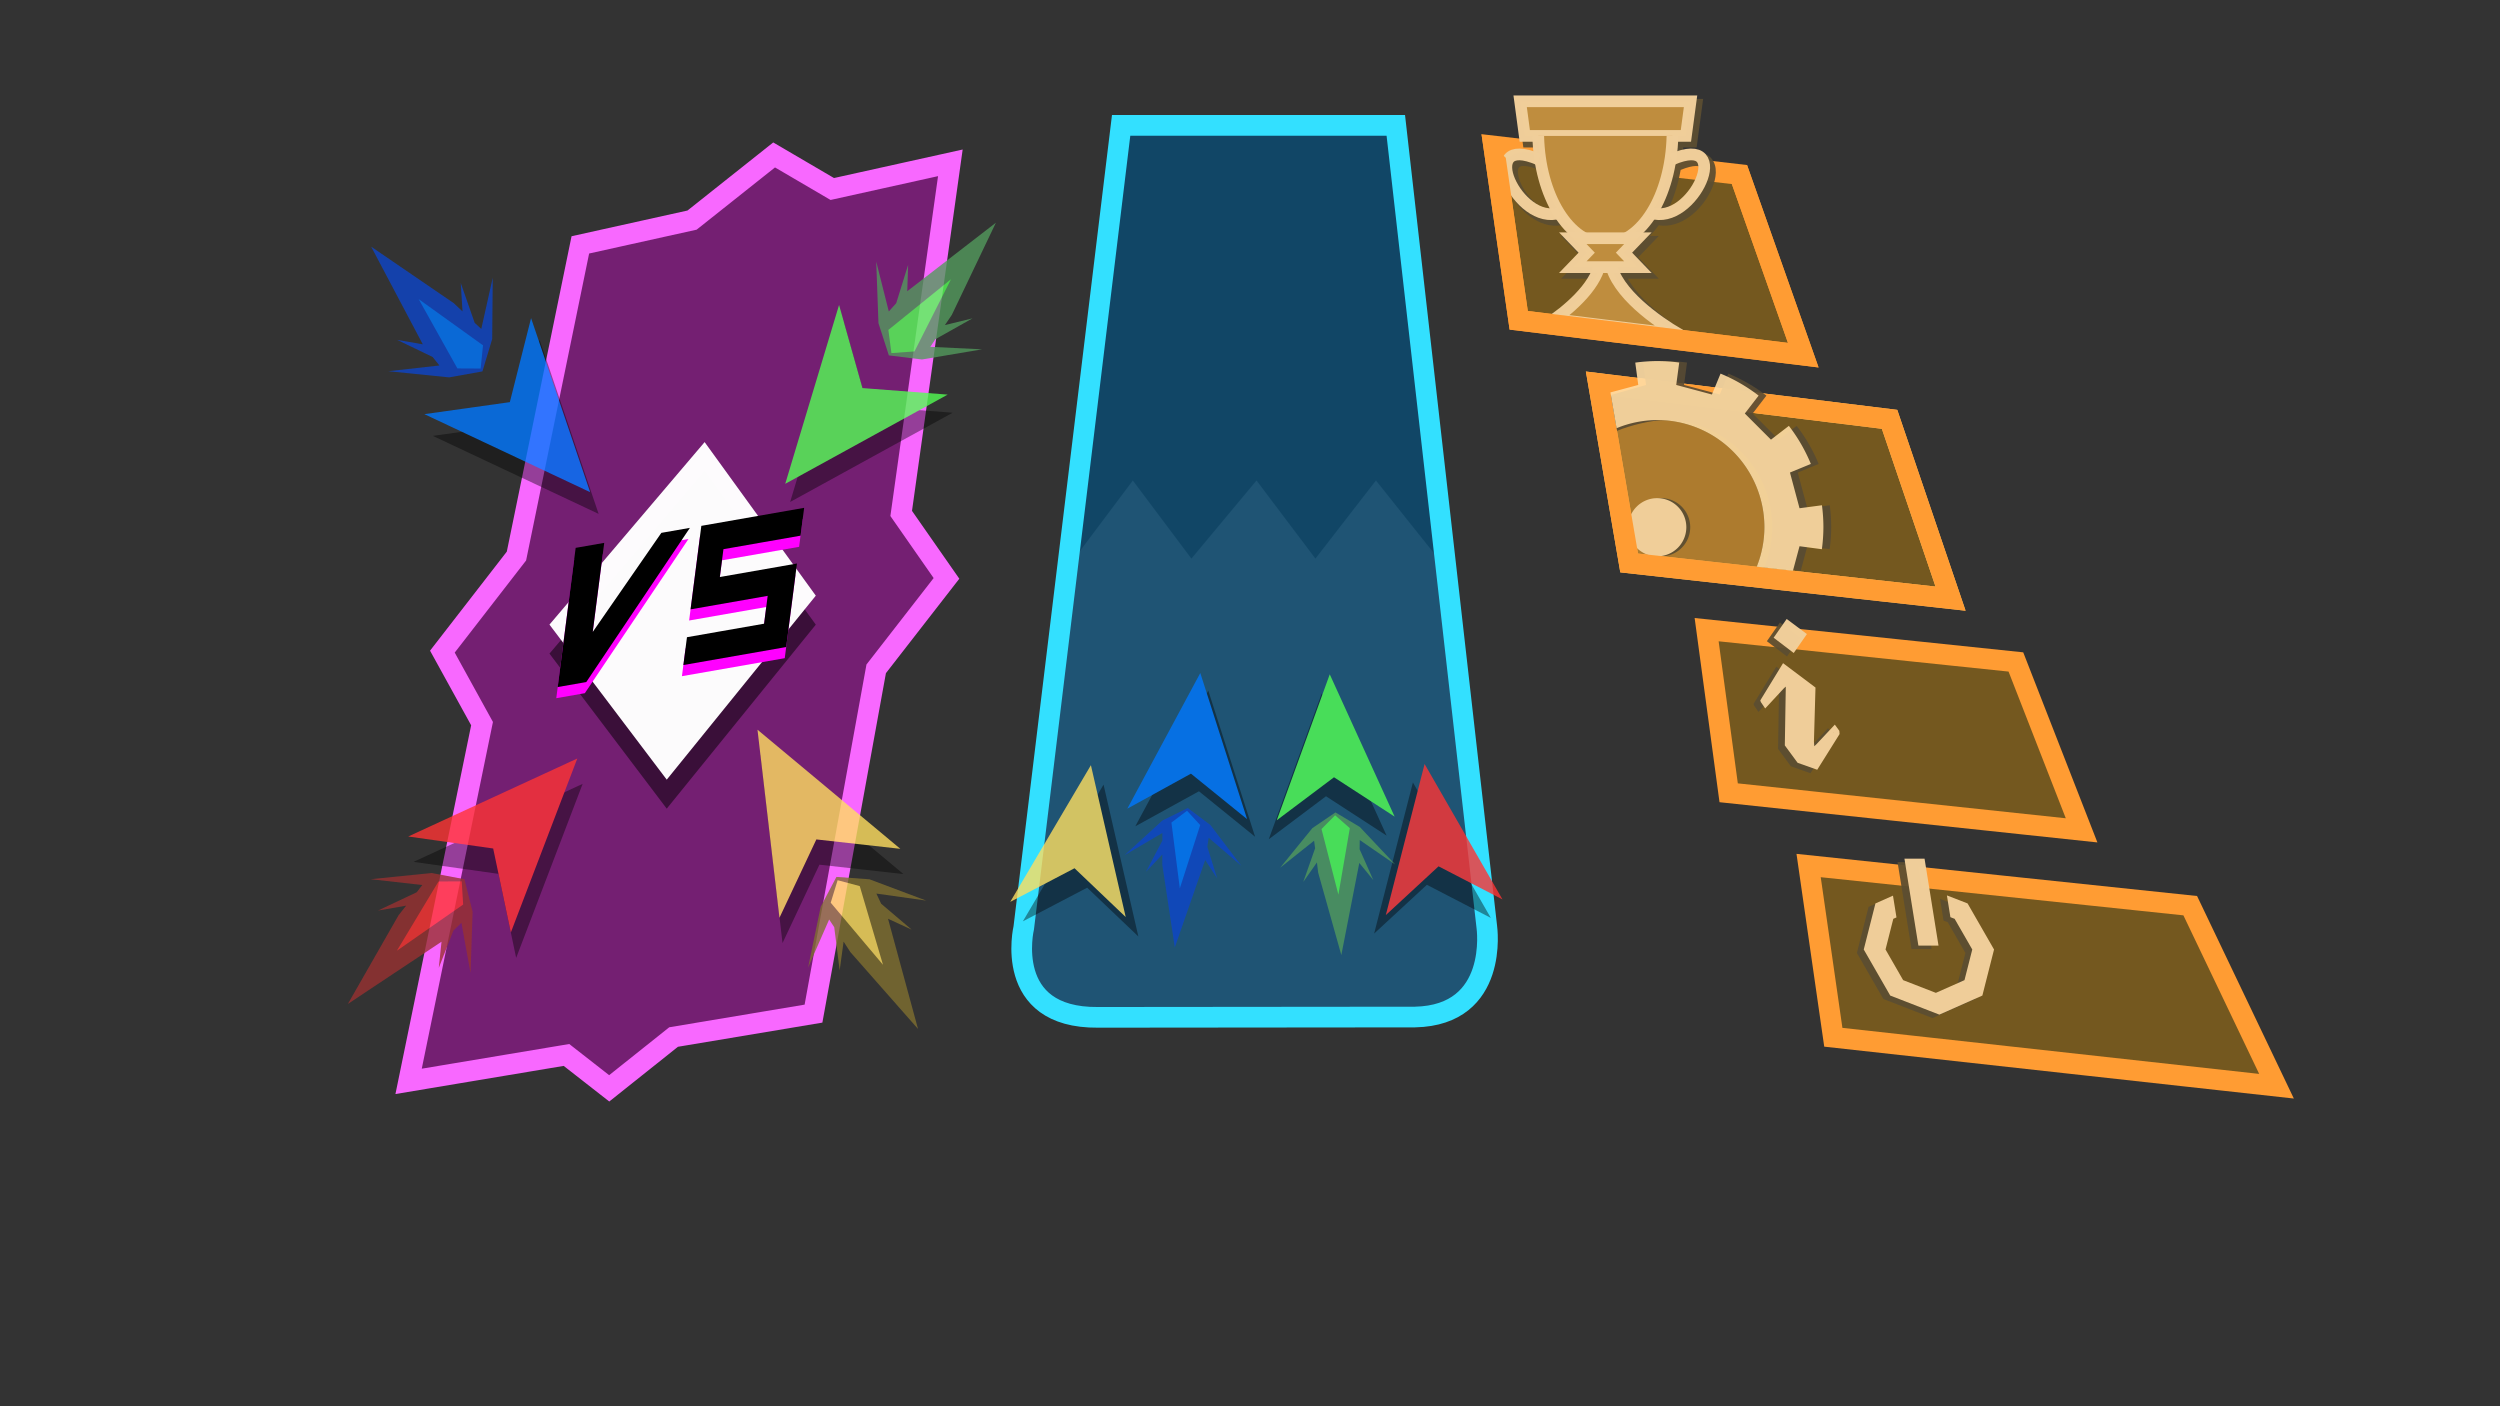 <?xml version="1.0" encoding="UTF-8" standalone="no"?>
<!-- Created with Inkscape (http://www.inkscape.org/) -->

<svg
   width="1280"
   height="720"
   viewBox="0 0 338.667 190.5"
   version="1.1"
   id="svg5"
   sodipodi:docname="main.svg"
   inkscape:version="1.2.2 (1:1.2.2+202305151915+b0a8486541)"
   inkscape:export-filename="reference.png"
   inkscape:export-xdpi="96"
   inkscape:export-ydpi="96"
   xmlns:inkscape="http://www.inkscape.org/namespaces/inkscape"
   xmlns:sodipodi="http://sodipodi.sourceforge.net/DTD/sodipodi-0.dtd"
   xmlns="http://www.w3.org/2000/svg"
   xmlns:svg="http://www.w3.org/2000/svg">
  <rect x="0" y="0" width="338.667" height="190.5" fill="#333333" stroke="none"/>
  <sodipodi:namedview
     id="namedview7"
     pagecolor="#505050"
     bordercolor="#eeeeee"
     borderopacity="1"
     inkscape:showpageshadow="0"
     inkscape:pageopacity="0"
     inkscape:pagecheckerboard="0"
     inkscape:deskcolor="#505050"
     inkscape:document-units="px"
     showgrid="false"
     inkscape:zoom="0.53543895"
     inkscape:cx="485.58291"
     inkscape:cy="307.22457"
     inkscape:window-width="1864"
     inkscape:window-height="1016"
     inkscape:window-x="56"
     inkscape:window-y="27"
     inkscape:window-maximized="1"
     inkscape:current-layer="g4492">
    <inkscape:grid
       type="xygrid"
       id="grid132"
       originx="0"
       originy="0" />
  </sodipodi:namedview>
  <defs
     id="defs2" />
  <g
     inkscape:label="Layer 1"
     inkscape:groupmode="layer"
     id="layer1">
    <g
       id="g14641"
       inkscape:label="Versus"
       transform="matrix(0.929,0,0,0.928,12.776,-13.508)"
       style="stroke-width:1.077">
      <path
         style="fill:#d400d0;fill-opacity:0.4;stroke:#f868ff;stroke-width:3.017;stroke-miterlimit:10;stroke-opacity:1"
         d="m 124.828,38.326 -7.169,51.182 6.604,9.48 -10.249,13.203 -9.143,50.331 -20.4,3.417 -9.39,7.491 -6.231,-4.874 -23.021,3.856 10.71,-52.222 -5.784,-10.509 10.801,-13.953 9.316,-45.425 16.292,-3.617 11.964,-9.512 8.482,4.973 z"
         id="path1218"
         sodipodi:nodetypes="ccccccccccccccccc"
         inkscape:label="Versus" />
      <path
         style="opacity:0.5;fill:#000000;fill-opacity:1;stroke:none;stroke-width:3.017;stroke-miterlimit:10"
         d="M 66.37,109.968 88.996,83.325 105.208,105.742 83.471,132.6 Z"
         id="path880"
         sodipodi:nodetypes="ccccc" />
      <path
         style="fill:#ffffff;fill-opacity:0.981;stroke:none;stroke-width:3.017;stroke-miterlimit:10"
         d="m 66.37,105.735 22.626,-26.643 16.212,22.418 -21.736,26.858 z"
         id="path940"
         sodipodi:nodetypes="ccccc" />
      <g
         id="g8250"
         transform="matrix(0.712,0.799,-0.887,0.799,68.269,-35.245)"
         style="opacity:0.8;stroke-width:0.953">
        <path
           id="path5439-6"
           d="m 56.365,56.712 4.142,5.207 c -0.407,0.035 -0.81,0.073 -1.218,0.107 l -5.309,-1.97 3.045,2.151 c -0.54,0.042 -1.091,0.083 -1.634,0.124 l -13.263,2.938 14.608,3.236 -2.799,1.978 4.975,-1.846 c 0.493,0.027 0.987,0.051 1.48,0.073 l -4.069,5.116 6.157,-5.031 2.435,-3.527 -2.393,-3.527 z"
           style="color:#000000;font-style:normal;font-variant:normal;font-weight:normal;font-stretch:normal;font-size:medium;line-height:normal;font-family:sans-serif;font-variant-ligatures:normal;font-variant-position:normal;font-variant-caps:normal;font-variant-numeric:normal;font-variant-alternates:normal;font-feature-settings:normal;text-indent:0;text-align:start;text-decoration:none;text-decoration-line:none;text-decoration-style:solid;text-decoration-color:#000000;letter-spacing:normal;word-spacing:normal;text-transform:none;writing-mode:lr-tb;direction:ltr;text-orientation:mixed;dominant-baseline:auto;baseline-shift:baseline;text-anchor:start;white-space:normal;shape-padding:0;clip-rule:nonzero;display:inline;overflow:visible;visibility:visible;isolation:auto;mix-blend-mode:normal;color-interpolation:sRGB;color-interpolation-filters:linearRGB;solid-color:#000000;solid-opacity:1;vector-effect:none;fill:#0d45c9;fill-opacity:1;fill-rule:nonzero;stroke:none;stroke-width:2.859;stroke-linecap:butt;stroke-linejoin:miter;stroke-miterlimit:4;stroke-dasharray:none;stroke-dashoffset:0;stroke-opacity:1;color-rendering:auto;image-rendering:auto;shape-rendering:auto;text-rendering:auto;enable-background:accumulate"
           inkscape:connector-curvature="0" />
        <path
           style="fill:#0077ff;fill-opacity:1;stroke:none;stroke-width:0.252px;stroke-linecap:butt;stroke-linejoin:miter;stroke-opacity:1"
           d="m 62.33,63.095 -10.548,2.107 10.548,2.107 2.129,-2.107 z"
           id="path5441-7"
           inkscape:connector-curvature="0"
           sodipodi:nodetypes="ccccc" />
        <path
           style="fill:#000000;fill-opacity:0.5;stroke:none;stroke-width:0.252px;stroke-linecap:butt;stroke-linejoin:miter;stroke-opacity:1"
           d="m 66.931,57.492 23.023,8.771 -23.023,8.771 6.578,-8.771 z"
           id="path14402"
           inkscape:connector-curvature="0"
           sodipodi:nodetypes="ccccc" />
        <path
           style="fill:#0077ff;fill-opacity:1;stroke:none;stroke-width:0.252px;stroke-linecap:butt;stroke-linejoin:miter;stroke-opacity:1"
           d="m 63.953,56.499 23.023,8.771 -23.023,8.771 6.578,-8.771 z"
           id="path5481-5"
           inkscape:connector-curvature="0"
           sodipodi:nodetypes="ccccc" />
      </g>
      <g
         id="g8260"
         transform="matrix(0.746,-0.799,0.853,0.799,-50.129,142.621)"
         style="opacity:0.8;stroke-width:0.953">
        <path
           id="path8252"
           d="m 56.365,56.712 4.142,5.207 c -0.407,0.035 -0.81,0.073 -1.218,0.107 l -5.309,-1.97 3.045,2.151 c -0.54,0.042 -1.091,0.083 -1.634,0.124 l -13.263,2.938 14.608,3.236 -2.799,1.978 4.975,-1.846 c 0.493,0.027 0.987,0.051 1.48,0.073 l -4.069,5.116 6.157,-5.031 2.435,-3.527 -2.393,-3.527 z"
           style="color:#000000;font-style:normal;font-variant:normal;font-weight:normal;font-stretch:normal;font-size:medium;line-height:normal;font-family:sans-serif;font-variant-ligatures:normal;font-variant-position:normal;font-variant-caps:normal;font-variant-numeric:normal;font-variant-alternates:normal;font-feature-settings:normal;text-indent:0;text-align:start;text-decoration:none;text-decoration-line:none;text-decoration-style:solid;text-decoration-color:#000000;letter-spacing:normal;word-spacing:normal;text-transform:none;writing-mode:lr-tb;direction:ltr;text-orientation:mixed;dominant-baseline:auto;baseline-shift:baseline;text-anchor:start;white-space:normal;shape-padding:0;clip-rule:nonzero;display:inline;overflow:visible;visibility:visible;isolation:auto;mix-blend-mode:normal;color-interpolation:sRGB;color-interpolation-filters:linearRGB;solid-color:#000000;solid-opacity:1;vector-effect:none;fill:#983131;fill-opacity:1;fill-rule:nonzero;stroke:none;stroke-width:2.859;stroke-linecap:butt;stroke-linejoin:miter;stroke-miterlimit:4;stroke-dasharray:none;stroke-dashoffset:0;stroke-opacity:1;color-rendering:auto;image-rendering:auto;shape-rendering:auto;text-rendering:auto;enable-background:accumulate"
           inkscape:connector-curvature="0" />
        <path
           style="fill:#ff3333;fill-opacity:1;stroke:none;stroke-width:0.252px;stroke-linecap:butt;stroke-linejoin:miter;stroke-opacity:1"
           d="m 62.33,63.095 -10.548,2.107 10.548,2.107 2.129,-2.107 z"
           id="path8254"
           inkscape:connector-curvature="0"
           sodipodi:nodetypes="ccccc" />
        <path
           style="fill:#000000;fill-opacity:0.5;stroke:none;stroke-width:0.252px;stroke-linecap:butt;stroke-linejoin:miter;stroke-opacity:1"
           d="m 61.967,59.147 23.023,8.771 -23.023,8.771 6.578,-8.771 z"
           id="path14408"
           inkscape:connector-curvature="0"
           sodipodi:nodetypes="ccccc" />
        <path
           style="fill:#ff3333;fill-opacity:1;stroke:none;stroke-width:0.252px;stroke-linecap:butt;stroke-linejoin:miter;stroke-opacity:1"
           d="m 63.953,56.499 23.023,8.771 -23.023,8.771 6.578,-8.771 z"
           id="path8258"
           inkscape:connector-curvature="0"
           sodipodi:nodetypes="ccccc" />
      </g>
      <g
         id="g12529"
         transform="matrix(-0.685,0.85,-0.903,-0.746,219.267,59.947)"
         style="opacity:0.8;stroke-width:0.953">
        <path
           id="path12523"
           d="m 56.365,56.712 4.142,5.207 c -0.407,0.035 -0.81,0.073 -1.218,0.107 l -5.309,-1.97 3.045,2.151 c -0.54,0.042 -1.091,0.083 -1.634,0.124 l -13.263,2.938 14.608,3.236 -2.799,1.978 4.975,-1.846 c 0.493,0.027 0.987,0.051 1.48,0.073 l -4.069,5.116 6.157,-5.031 2.435,-3.527 -2.393,-3.527 z"
           style="color:#000000;font-style:normal;font-variant:normal;font-weight:normal;font-stretch:normal;font-size:medium;line-height:normal;font-family:sans-serif;font-variant-ligatures:normal;font-variant-position:normal;font-variant-caps:normal;font-variant-numeric:normal;font-variant-alternates:normal;font-feature-settings:normal;text-indent:0;text-align:start;text-decoration:none;text-decoration-line:none;text-decoration-style:solid;text-decoration-color:#000000;letter-spacing:normal;word-spacing:normal;text-transform:none;writing-mode:lr-tb;direction:ltr;text-orientation:mixed;dominant-baseline:auto;baseline-shift:baseline;text-anchor:start;white-space:normal;shape-padding:0;clip-rule:nonzero;display:inline;overflow:visible;visibility:visible;isolation:auto;mix-blend-mode:normal;color-interpolation:sRGB;color-interpolation-filters:linearRGB;solid-color:#000000;solid-opacity:1;vector-effect:none;fill:#529a5d;fill-opacity:1;fill-rule:nonzero;stroke:none;stroke-width:2.859;stroke-linecap:butt;stroke-linejoin:miter;stroke-miterlimit:4;stroke-dasharray:none;stroke-dashoffset:0;stroke-opacity:1;color-rendering:auto;image-rendering:auto;shape-rendering:auto;text-rendering:auto;enable-background:accumulate"
           inkscape:connector-curvature="0" />
        <path
           style="fill:#53ff53;fill-opacity:1;stroke:none;stroke-width:0.252px;stroke-linecap:butt;stroke-linejoin:miter;stroke-opacity:1"
           d="m 62.33,63.095 -10.548,2.107 10.548,2.107 2.129,-2.107 z"
           id="path12525"
           inkscape:connector-curvature="0"
           sodipodi:nodetypes="ccccc" />
        <path
           style="fill:#000000;fill-opacity:0.5;stroke:none;stroke-width:0.252px;stroke-linecap:butt;stroke-linejoin:miter;stroke-opacity:1"
           d="m 65.403,54.604 23.023,8.771 -23.023,8.771 6.578,-8.771 z"
           id="path14404"
           inkscape:connector-curvature="0"
           sodipodi:nodetypes="ccccc" />
        <path
           style="fill:#53ff53;fill-opacity:1;stroke:none;stroke-width:0.252px;stroke-linecap:butt;stroke-linejoin:miter;stroke-opacity:1"
           d="m 63.953,56.499 23.023,8.771 -23.023,8.771 6.578,-8.771 z"
           id="path12527"
           inkscape:connector-curvature="0"
           sodipodi:nodetypes="ccccc" />
      </g>
      <g
         id="g12537"
         transform="matrix(-0.522,-0.974,1.005,-0.574,76.509,243.256)"
         style="opacity:0.8;stroke-width:0.953">
        <path
           id="path12531"
           d="m 56.365,56.712 4.142,5.207 c -0.407,0.035 -0.81,0.073 -1.218,0.107 l -5.309,-1.97 3.045,2.151 c -0.54,0.042 -1.091,0.083 -1.634,0.124 l -13.263,2.938 14.608,3.236 -2.799,1.978 4.975,-1.846 c 0.493,0.027 0.987,0.051 1.48,0.073 l -4.069,5.116 6.157,-5.031 2.435,-3.527 -2.393,-3.527 z"
           style="color:#000000;font-style:normal;font-variant:normal;font-weight:normal;font-stretch:normal;font-size:medium;line-height:normal;font-family:sans-serif;font-variant-ligatures:normal;font-variant-position:normal;font-variant-caps:normal;font-variant-numeric:normal;font-variant-alternates:normal;font-feature-settings:normal;text-indent:0;text-align:start;text-decoration:none;text-decoration-line:none;text-decoration-style:solid;text-decoration-color:#000000;letter-spacing:normal;word-spacing:normal;text-transform:none;writing-mode:lr-tb;direction:ltr;text-orientation:mixed;dominant-baseline:auto;baseline-shift:baseline;text-anchor:start;white-space:normal;shape-padding:0;clip-rule:nonzero;display:inline;overflow:visible;visibility:visible;isolation:auto;mix-blend-mode:normal;color-interpolation:sRGB;color-interpolation-filters:linearRGB;solid-color:#000000;solid-opacity:1;vector-effect:none;fill:#806f30;fill-opacity:1;fill-rule:nonzero;stroke:none;stroke-width:2.859;stroke-linecap:butt;stroke-linejoin:miter;stroke-miterlimit:4;stroke-dasharray:none;stroke-dashoffset:0;stroke-opacity:1;color-rendering:auto;image-rendering:auto;shape-rendering:auto;text-rendering:auto;enable-background:accumulate"
           inkscape:connector-curvature="0" />
        <path
           style="fill:#ffde5f;fill-opacity:1;stroke:none;stroke-width:0.252px;stroke-linecap:butt;stroke-linejoin:miter;stroke-opacity:1"
           d="m 62.33,63.095 -10.548,2.107 10.548,2.107 2.129,-2.107 z"
           id="path12533"
           inkscape:connector-curvature="0"
           sodipodi:nodetypes="ccccc" />
        <path
           style="fill:#000000;fill-opacity:0.5;stroke:none;stroke-width:0.252px;stroke-linecap:butt;stroke-linejoin:miter;stroke-opacity:1"
           d="M 60.855,55.336 83.878,64.106 60.855,72.877 67.433,64.106 Z"
           id="path14406"
           inkscape:connector-curvature="0"
           sodipodi:nodetypes="ccccc" />
        <path
           style="fill:#ffde5f;fill-opacity:1;stroke:none;stroke-width:0.252px;stroke-linecap:butt;stroke-linejoin:miter;stroke-opacity:1"
           d="m 63.953,56.499 23.023,8.771 -23.023,8.771 6.578,-8.771 z"
           id="path12535"
           inkscape:connector-curvature="0"
           sodipodi:nodetypes="ccccc" />
      </g>
      <g
         id="g14579"
         transform="matrix(1.574,-0.276,-0.198,1.536,70.586,-3.252)"
         style="stroke-width:0.701">
        <path
           id="path14570"
           style="fill:#ff00ff;fill-opacity:1;stroke:none;stroke-width:1.962;stroke-miterlimit:10"
           d="m 7.937,66.146 v 13.229 h 2.646 l 7.937,-13.229 h -2.646 l -5.292,8.467 v -8.467 z m 11.642,0 v 7.937 h 7.144 v 2.646 h -7.144 v 2.646 h 9.525 v -7.938 h -7.144 v -2.646 h 7.144 v -2.646 z" />
        <path
           id="path14575"
           style="fill:#000000;fill-opacity:1;stroke:none;stroke-width:1.962;stroke-miterlimit:10"
           d="m 7.937,65.087 v 13.229 h 2.646 l 7.937,-13.229 h -2.646 l -5.292,8.467 v -8.467 z m 11.642,0 v 7.937 h 7.144 v 2.646 h -7.144 v 2.646 h 9.525 v -7.938 h -7.144 v -2.646 h 7.144 v -2.646 z" />
      </g>
    </g>
    <g
       id="g576"
       inkscape:label="Campaign"
       transform="translate(0,-1.058)">
      <path
         id="path552"
         style="opacity:0.5;fill:#000000;fill-opacity:0.869;stroke:none;stroke-width:2.8;stroke-miterlimit:10"
         d="m 151.877,18.041 -6.356,58.688 7.938,-10.583 7.938,10.583 8.818,-10.583 7.981,10.583 8.198,-10.583 8.441,10.583 0.958,-5.292 -6.707,-53.396 z"
         sodipodi:nodetypes="ccccccccccc" />
      <path
         style="fill:#0085d4;fill-opacity:0.4;stroke:#33e0ff;stroke-width:2.8;stroke-miterlimit:10;stroke-opacity:1"
         d="m 151.877,18.041 37.208,-4e-6 12.33,108.6 c 0,0 1.715,11.946 -9.731,12.192 l -42.928,0.042 c -12.983,0.13 -10.07,-12.136 -10.07,-12.136 z"
         id="path554"
         sodipodi:nodetypes="ccccccc"
         inkscape:label="Campaign" />
      <g
         id="g8250-3"
         transform="matrix(0.077,-0.829,0.925,0.081,95.528,159.046)"
         style="opacity:0.8;stroke-width:1.137">
        <path
           id="path5439-6-6"
           d="m 56.365,56.712 4.142,5.207 c -0.407,0.035 -0.81,0.073 -1.218,0.107 l -5.309,-1.97 3.045,2.151 c -0.54,0.042 -1.091,0.083 -1.634,0.124 l -13.263,2.938 14.608,3.236 -2.799,1.978 4.975,-1.846 c 0.493,0.027 0.987,0.051 1.48,0.073 l -4.069,5.116 6.157,-5.031 2.435,-3.527 -2.393,-3.527 z"
           style="color:#000000;font-style:normal;font-variant:normal;font-weight:normal;font-stretch:normal;font-size:medium;line-height:normal;font-family:sans-serif;font-variant-ligatures:normal;font-variant-position:normal;font-variant-caps:normal;font-variant-numeric:normal;font-variant-alternates:normal;font-feature-settings:normal;text-indent:0;text-align:start;text-decoration:none;text-decoration-line:none;text-decoration-style:solid;text-decoration-color:#000000;letter-spacing:normal;word-spacing:normal;text-transform:none;writing-mode:lr-tb;direction:ltr;text-orientation:mixed;dominant-baseline:auto;baseline-shift:baseline;text-anchor:start;white-space:normal;shape-padding:0;clip-rule:nonzero;display:inline;overflow:visible;visibility:visible;isolation:auto;mix-blend-mode:normal;color-interpolation:sRGB;color-interpolation-filters:linearRGB;solid-color:#000000;solid-opacity:1;vector-effect:none;fill:#0d45c9;fill-opacity:1;fill-rule:nonzero;stroke:none;stroke-width:3.412;stroke-linecap:butt;stroke-linejoin:miter;stroke-miterlimit:4;stroke-dasharray:none;stroke-dashoffset:0;stroke-opacity:1;color-rendering:auto;image-rendering:auto;shape-rendering:auto;text-rendering:auto;enable-background:accumulate"
           inkscape:connector-curvature="0" />
        <path
           style="fill:#0077ff;fill-opacity:1;stroke:none;stroke-width:0.301px;stroke-linecap:butt;stroke-linejoin:miter;stroke-opacity:1"
           d="m 62.33,63.095 -10.548,2.107 10.548,2.107 2.129,-2.107 z"
           id="path5441-7-7"
           inkscape:connector-curvature="0"
           sodipodi:nodetypes="ccccc" />
        <path
           style="fill:#000000;fill-opacity:0.5;stroke:none;stroke-width:0.301px;stroke-linecap:butt;stroke-linejoin:miter;stroke-opacity:1"
           d="M 61.211,57.899 84.234,66.67 61.211,75.441 67.789,66.67 Z"
           id="path14402-5"
           inkscape:connector-curvature="0"
           sodipodi:nodetypes="ccccc" />
        <path
           style="fill:#0077ff;fill-opacity:1;stroke:none;stroke-width:0.301px;stroke-linecap:butt;stroke-linejoin:miter;stroke-opacity:1"
           d="m 63.953,56.499 23.023,8.771 -23.023,8.771 6.578,-8.771 z"
           id="path5481-5-3"
           inkscape:connector-curvature="0"
           sodipodi:nodetypes="ccccc" />
      </g>
      <g
         id="g8260-5"
         transform="matrix(-0.115,-0.843,0.901,-0.121,144.179,185.772)"
         style="opacity:0.8;stroke-width:1.137">
        <path
           style="fill:#000000;fill-opacity:0.5;stroke:none;stroke-width:0.301px;stroke-linecap:butt;stroke-linejoin:miter;stroke-opacity:1"
           d="m 61.286,54.403 23.023,8.771 -23.023,8.771 6.578,-8.771 z"
           id="path14408-9"
           inkscape:connector-curvature="0"
           sodipodi:nodetypes="ccccc" />
        <path
           style="fill:#ff3333;fill-opacity:1;stroke:none;stroke-width:0.301px;stroke-linecap:butt;stroke-linejoin:miter;stroke-opacity:1"
           d="m 63.953,56.499 23.023,8.771 -23.023,8.771 6.578,-8.771 z"
           id="path8258-1"
           inkscape:connector-curvature="0"
           sodipodi:nodetypes="ccccc" />
      </g>
      <g
         id="g12529-2"
         transform="matrix(-0.035,-0.848,0.91,-0.028,123.786,167.989)"
         style="opacity:0.8;stroke-width:1.137">
        <path
           id="path12523-7"
           d="m 56.365,56.712 4.142,5.207 c -0.407,0.035 -0.81,0.073 -1.218,0.107 l -5.309,-1.97 3.045,2.151 c -0.54,0.042 -1.091,0.083 -1.634,0.124 l -13.263,2.938 14.608,3.236 -2.799,1.978 4.975,-1.846 c 0.493,0.027 0.987,0.051 1.48,0.073 l -4.069,5.116 6.157,-5.031 2.435,-3.527 -2.393,-3.527 z"
           style="color:#000000;font-style:normal;font-variant:normal;font-weight:normal;font-stretch:normal;font-size:medium;line-height:normal;font-family:sans-serif;font-variant-ligatures:normal;font-variant-position:normal;font-variant-caps:normal;font-variant-numeric:normal;font-variant-alternates:normal;font-feature-settings:normal;text-indent:0;text-align:start;text-decoration:none;text-decoration-line:none;text-decoration-style:solid;text-decoration-color:#000000;letter-spacing:normal;word-spacing:normal;text-transform:none;writing-mode:lr-tb;direction:ltr;text-orientation:mixed;dominant-baseline:auto;baseline-shift:baseline;text-anchor:start;white-space:normal;shape-padding:0;clip-rule:nonzero;display:inline;overflow:visible;visibility:visible;isolation:auto;mix-blend-mode:normal;color-interpolation:sRGB;color-interpolation-filters:linearRGB;solid-color:#000000;solid-opacity:1;vector-effect:none;fill:#529a5d;fill-opacity:1;fill-rule:nonzero;stroke:none;stroke-width:3.412;stroke-linecap:butt;stroke-linejoin:miter;stroke-miterlimit:4;stroke-dasharray:none;stroke-dashoffset:0;stroke-opacity:1;color-rendering:auto;image-rendering:auto;shape-rendering:auto;text-rendering:auto;enable-background:accumulate"
           inkscape:connector-curvature="0" />
        <path
           style="fill:#53ff53;fill-opacity:1;stroke:none;stroke-width:0.301px;stroke-linecap:butt;stroke-linejoin:miter;stroke-opacity:1"
           d="m 62.33,63.095 -10.548,2.107 10.548,2.107 2.129,-2.107 z"
           id="path12525-0"
           inkscape:connector-curvature="0"
           sodipodi:nodetypes="ccccc" />
        <path
           style="fill:#000000;fill-opacity:0.5;stroke:none;stroke-width:0.301px;stroke-linecap:butt;stroke-linejoin:miter;stroke-opacity:1"
           d="m 60.963,55.191 23.023,8.771 -23.023,8.771 6.578,-8.771 z"
           id="path14404-9"
           inkscape:connector-curvature="0"
           sodipodi:nodetypes="ccccc" />
        <path
           style="fill:#53ff53;fill-opacity:1;stroke:none;stroke-width:0.301px;stroke-linecap:butt;stroke-linejoin:miter;stroke-opacity:1"
           d="m 63.953,56.499 23.023,8.771 -23.023,8.771 6.578,-8.771 z"
           id="path12527-3"
           inkscape:connector-curvature="0"
           sodipodi:nodetypes="ccccc" />
      </g>
      <g
         id="g12537-6"
         transform="matrix(0.135,-0.849,0.892,0.117,77.819,170.921)"
         style="opacity:0.8;stroke-width:1.137">
        <path
           style="fill:#000000;fill-opacity:0.5;stroke:none;stroke-width:0.301px;stroke-linecap:butt;stroke-linejoin:miter;stroke-opacity:1"
           d="m 61.175,58.84 23.023,8.771 -23.023,8.771 6.578,-8.771 z"
           id="path14406-2"
           inkscape:connector-curvature="0"
           sodipodi:nodetypes="ccccc" />
        <path
           style="fill:#ffde5f;fill-opacity:1;stroke:none;stroke-width:0.301px;stroke-linecap:butt;stroke-linejoin:miter;stroke-opacity:1"
           d="m 63.953,56.499 23.023,8.771 -23.023,8.771 6.578,-8.771 z"
           id="path12535-6"
           inkscape:connector-curvature="0"
           sodipodi:nodetypes="ccccc" />
      </g>
    </g>
    <g
       id="g5245"
       inkscape:label="Settings"
       transform="translate(0,-1.058)">
      <path
         style="fill:#d48e00;fill-opacity:0.4;stroke:#ffbf61;stroke-width:2.8;stroke-miterlimit:10;stroke-opacity:1"
         d="m 216.532,53.007 39.44,4.856 8.263,24.292 -43.536,-4.835 z"
         id="path1224"
         sodipodi:nodetypes="ccccc"
         inkscape:label="Settings" />
      <path
         id="path1368"
         style="opacity:0.5;fill:#e69f3f;fill-opacity:1;stroke:none;stroke-width:2.8;stroke-miterlimit:10"
         d="m 224.5,57.963 a 14.518,14.518 0 0 0 -6.825,1.716 l 3.023,17.641 16.675,1.852 a 14.518,14.518 0 0 0 1.645,-6.691 14.518,14.518 0 0 0 -14.518,-14.518 z" />
      <path
         id="path4485"
         style="opacity:1;fill:#5c4e31;fill-opacity:0.941;stroke:none;stroke-width:2.8;stroke-miterlimit:10"
         d="m 225.029,68.539 a 3.943,3.943 0 0 0 -3.943,3.942 3.943,3.943 0 0 0 3.943,3.942 3.943,3.943 0 0 0 3.942,-3.942 3.943,3.943 0 0 0 -3.942,-3.942 z" />
      <path
         id="circle2044"
         style="opacity:1;fill:#f0ce99;fill-opacity:1;stroke:none;stroke-width:2.8;stroke-miterlimit:10"
         d="m 224.5,68.539 a 3.943,3.943 0 0 0 -3.943,3.942 3.943,3.943 0 0 0 3.943,3.942 3.943,3.943 0 0 0 3.942,-3.942 3.943,3.943 0 0 0 -3.942,-3.942 z" />
      <path
         style="fill:none;fill-opacity:0.4;stroke:#ff9c33;stroke-width:2.8;stroke-miterlimit:10;stroke-opacity:1"
         d="m 216.532,53.007 39.44,4.856 8.263,24.292 -43.536,-4.835 z"
         id="path3988"
         sodipodi:nodetypes="ccccc"
         inkscape:label="Settings" />
      <path
         id="path4483"
         style="opacity:0.902;fill:#584a33;fill-opacity:1;stroke:none;stroke-width:2.8;stroke-miterlimit:10"
         d="m 225.558,49.971 c -0.996,0.004 -1.99,0.073 -2.976,0.209 l 0.404,3.026 -4.759,1.362 0.069,0.412 0.761,4.44 c 1.747,-0.723 4.61,-1.451 6.501,-1.457 8.018,1.08e-4 14.518,6.5 14.518,14.518 -0.006,1.833 -0.359,3.648 -1.04,5.349 l 4.908,0.545 0.89,-3.321 3.026,0.404 c 0.135,-0.987 0.205,-1.981 0.209,-2.977 -3.6e-4,-0.996 -0.067,-1.991 -0.199,-2.978 l -3.036,0.405 -1.296,-4.836 2.832,-1.167 c -0.76,-1.844 -1.762,-3.578 -2.979,-5.158 l -2.426,1.869 -3.541,-3.541 1.869,-2.426 c -1.58,-1.217 -3.314,-2.219 -5.158,-2.979 l -1.167,2.832 -4.837,-1.296 0.405,-3.036 c -0.987,-0.132 -1.982,-0.199 -2.978,-0.199 z"
         sodipodi:nodetypes="ccccccccccccccccccccccccccc" />
      <path
         id="circle1370"
         style="opacity:0.902;fill:#ffdca4;fill-opacity:1;stroke:none;stroke-width:2.8;stroke-miterlimit:10"
         d="m 224.5,49.971 a 22.511,22.511 0 0 0 -2.976,0.209 l 0.404,3.026 -3.767,1.009 0.069,0.412 0.761,4.44 a 14.518,14.518 0 0 1 5.509,-1.104 14.518,14.518 0 0 1 14.518,14.518 14.518,14.518 0 0 1 -1.04,5.349 l 4.908,0.545 0.89,-3.321 3.026,0.404 a 22.511,22.511 0 0 0 0.209,-2.977 22.511,22.511 0 0 0 -0.199,-2.978 l -3.036,0.405 -1.296,-4.836 2.832,-1.167 a 22.511,22.511 0 0 0 -2.979,-5.158 l -2.426,1.869 -3.541,-3.541 1.869,-2.426 a 22.511,22.511 0 0 0 -5.158,-2.979 l -1.167,2.832 -4.837,-1.296 0.405,-3.036 a 22.511,22.511 0 0 0 -2.978,-0.199 z" />
    </g>
    <g
       id="g2148"
       inkscape:label="Quit">
      <path
         style="fill:#d48e00;fill-opacity:0.4;stroke:#ff9c33;stroke-width:2.8;stroke-miterlimit:10;stroke-opacity:1"
         d="m 245.007,117.251 51.697,5.438 11.688,24.458 -60.038,-6.633 z"
         id="path395"
         sodipodi:nodetypes="ccccc"
         inkscape:label="Quit" />
      <g
         id="g608"
         transform="matrix(0.881,0,0,0.881,31.489,14.84)"
         style="stroke-width:1.135">
        <path
           id="path1312"
           style="color:#000000;fill:#5c4e31;fill-opacity:0.941;stroke-width:1.135;stroke-miterlimit:10;-inkscape-stroke:none"
           d="m 256.035,115.72 2.146,13.368 h 3.094 l -2.146,-13.368 z m 6.531,5.646 0.537,3.348 0.651,0.253 2.712,4.717 -1.198,4.714 -4.401,1.952 -5.03,-1.952 -2.71,-4.714 1.196,-4.717 0.488,-0.216 -0.537,-3.347 -2.697,1.197 -1.797,7.084 4.071,7.081 7.554,2.934 6.612,-2.934 1.798,-7.081 -4.071,-7.084 z" />
        <path
           id="path5934"
           style="color:#000000;fill:#f0ce9a;fill-opacity:0.996;stroke-width:1.135;stroke-miterlimit:10;-inkscape-stroke:none"
           d="m 257.093,115.191 2.146,13.368 h 3.094 l -2.146,-13.368 z m 6.531,5.646 0.537,3.348 0.651,0.253 2.712,4.717 -1.198,4.714 -4.401,1.952 -5.03,-1.952 -2.71,-4.714 1.196,-4.717 0.488,-0.216 -0.537,-3.347 -2.697,1.197 -1.797,7.084 4.071,7.081 7.554,2.934 6.612,-2.934 1.798,-7.081 -4.071,-7.084 z" />
      </g>
    </g>
    <g
       id="g3201"
       inkscape:label="Credits">
      <path
         style="fill:#d48e00;fill-opacity:0.4;stroke:#ff9c33;stroke-width:2.8;stroke-miterlimit:10;stroke-opacity:1"
         d="m 231.192,85.298 41.894,4.375 8.901,22.812 -47.811,-5.089 z"
         id="path393"
         sodipodi:nodetypes="ccccc"
         inkscape:label="Credits" />
      <g
         id="g3414"
         transform="matrix(0.897,0,0.063,0.897,18.302,9.874)"
         style="stroke-width:1.115">
        <path
           style="color:#000000;font-size:21px;font-family:cmmi10;-inkscape-font-specification:cmmi10;letter-spacing:0px;word-spacing:0px;fill:#5c4e31;fill-opacity:0.941;stroke:none;stroke-width:1.77;stroke-opacity:1;-inkscape-stroke:none"
           d="m 242.573,83.001 -2.168,2.828 2.872,2.31 2.191,-2.86 -2.896,-2.279 z m -1.015,6.673 -3.832,5.62 0.06,0.243 0.593,0.977 3.031,-3.041 0.003,-0.003 0.31,-0.26 -0.772,8.882 1.742,2.619 0.007,0.006 0.003,0.003 2.884,1.05 3.753,-5.388 0.001,-0.49 -0.617,-0.937 -3.013,2.987 h -0.003 l 7e-4,0.003 -0.317,0.277 -0.004,-0.702 0.001,-0.017 0.807,-8.151 -4.637,-3.678 z m 6.919,10.38 -0.003,0.113 -0.023,0.045 0.026,-0.159 z"
           id="path3272"
           sodipodi:nodetypes="ccccccccccccccccccccccccccccccccccc" />
        <path
           style="color:#000000;font-size:21px;font-family:cmmi10;-inkscape-font-specification:cmmi10;letter-spacing:0px;word-spacing:0px;fill:#f0ce9a;fill-opacity:0.996;stroke:none;stroke-width:1.77;stroke-opacity:1;-inkscape-stroke:none"
           d="m 243.631,82.472 -2.168,2.828 2.872,2.31 2.191,-2.86 -2.896,-2.279 z m -1.015,6.673 -3.832,5.62 0.06,0.243 0.593,0.977 3.031,-3.041 0.003,-0.003 0.31,-0.26 -0.772,8.882 1.742,2.619 0.007,0.006 0.003,0.003 2.884,1.05 3.753,-5.388 0.001,-0.49 -0.617,-0.937 -3.013,2.987 h -0.003 l 7e-4,0.003 -0.317,0.277 -0.004,-0.702 10e-4,-0.017 0.807,-8.151 -4.637,-3.678 z m 6.919,10.38 -0.003,0.113 -0.023,0.045 0.026,-0.159 z"
           id="path2749"
           sodipodi:nodetypes="ccccccccccccccccccccccccccccccccccc" />
      </g>
    </g>
    <g
       id="g4492"
       inkscape:label="HallOfFame">
      <path
         style="fill:#d48e00;fill-opacity:0.4;stroke:#ff9c33;stroke-width:2.8;stroke-miterlimit:10;stroke-opacity:1"
         d="m 202.34,19.777 33.3,3.869 8.643,24.467 -38.548,-4.723 z"
         id="path1222"
         sodipodi:nodetypes="ccccc"
         inkscape:label="HallOfFame" />
      <path
         id="path4028"
         style="color:#000000;fill:#5c4e31;fill-opacity:0.941;stroke-width:1;stroke-miterlimit:10;-inkscape-stroke:none"
         d="m 205.482,13.407 0.143,1.068 0.737,5.504 h 1.808 c 0.018,0.314 0.042,0.626 0.07,0.935 -0.633,-0.197 -1.202,-0.3 -1.727,-0.31 -0.845,-0.016 -1.631,0.254 -2.133,0.811 -0.502,0.557 -0.662,1.286 -0.64,1.985 0.023,0.699 0.217,1.41 0.522,2.12 0.611,1.421 1.677,2.841 3.048,3.84 1.183,0.863 2.664,1.411 4.185,1.16 0.373,0.521 0.775,1.003 1.204,1.439 h -1.222 l 2.788,2.898 -2.788,2.9 h 4.117 c -1.058,1.928 -2.905,3.874 -4.916,5.351 l -1.912,1.407 23.645,2.895 -3.842,-2.286 c -2.358,-1.403 -6.391,-4.38 -8.05,-7.366 h 4.202 l -2.788,-2.9 2.788,-2.898 h -1.222 c 0.428,-0.435 0.829,-0.916 1.201,-1.436 1.514,0.243 2.99,-0.304 4.169,-1.163 1.371,-0.999 2.435,-2.42 3.045,-3.84 0.305,-0.71 0.499,-1.421 0.522,-2.12 0.023,-0.699 -0.138,-1.428 -0.64,-1.985 -0.502,-0.557 -1.284,-0.827 -2.13,-0.811 -0.52,0.01 -1.083,0.11 -1.708,0.303 0.029,-0.307 0.052,-0.617 0.07,-0.929 h 1.808 l 0.881,-6.572 z m 0.994,9.081 c 0.443,0.008 1.137,0.16 2.052,0.539 0.374,2.084 1,4.003 1.852,5.659 -0.659,-0.077 -1.316,-0.376 -1.959,-0.845 -1.045,-0.762 -1.957,-1.97 -2.426,-3.063 -0.235,-0.546 -0.356,-1.064 -0.369,-1.441 -0.012,-0.377 0.072,-0.571 0.155,-0.663 0.083,-0.092 0.222,-0.196 0.695,-0.188 z m 23.226,0 c 0.473,-0.009 0.613,0.096 0.695,0.188 0.083,0.092 0.17,0.286 0.158,0.663 -0.012,0.377 -0.136,0.894 -0.371,1.441 -0.47,1.093 -1.379,2.301 -2.424,3.063 -0.636,0.464 -1.286,0.761 -1.939,0.842 0.853,-1.657 1.479,-3.579 1.852,-5.665 0.904,-0.373 1.59,-0.522 2.029,-0.53 z" />
      <path
         id="rect3468"
         style="opacity:1;fill:#bf8d3e;fill-opacity:1;stroke:#f0ce9a;stroke-width:1.587;stroke-miterlimit:10;stroke-opacity:0.996"
         d="m 205.93,13.722 h 23.082 L 228.384,18.41 H 206.558 Z"
         sodipodi:nodetypes="ccccc" />
      <path
         id="path3522"
         style="opacity:1;fill:#bf8d3e;fill-opacity:1;stroke:#f0ce9a;stroke-width:1.587;stroke-miterlimit:10;stroke-dasharray:none;stroke-opacity:0.996"
         d="m 208.38,18.41 c 0.188,8.168 4.202,14.629 9.091,14.633 4.889,-0.004 8.903,-6.464 9.092,-14.633"
         sodipodi:nodetypes="ccc" />
      <path
         id="path3580"
         style="opacity:1;fill:#bf8d3e;fill-opacity:1;stroke:#f0ce9a;stroke-width:1.587;stroke-miterlimit:10;stroke-dasharray:none;stroke-opacity:0.996"
         d="m 216.875,34.475 c 0.082,3.334 -3.239,6.541 -6.268,8.766 l 16.851,2.064 c -2.898,-1.724 -8.559,-5.582 -9.309,-9.791 z" />
      <path
         id="rect3524"
         style="opacity:1;fill:#bf8d3e;fill-opacity:1;stroke:#f0ce9a;stroke-width:1.587;stroke-miterlimit:10;stroke-opacity:0.996"
         d="m 213.062,32.273 h 8.819 l -1.884,1.957 1.884,1.957 h -8.819 l 1.884,-1.957 z"
         sodipodi:nodetypes="ccccccc" />
      <path
         style="opacity:1;fill:none;fill-opacity:0.941;stroke:#f0ce9a;stroke-width:1.587;stroke-miterlimit:10;stroke-dasharray:none;stroke-opacity:0.996"
         d="m 226.456,21.614 c 8.667,-3.775 2.848,9.126 -2.823,7.207"
         id="path3592"
         sodipodi:nodetypes="cc" />
      <path
         style="opacity:1;fill:none;fill-opacity:0.941;stroke:#f0ce9a;stroke-width:1.587;stroke-miterlimit:10;stroke-dasharray:none;stroke-opacity:0.996"
         d="m 208.467,21.614 c -8.667,-3.775 -2.848,9.126 2.823,7.207"
         id="path3594"
         sodipodi:nodetypes="cc" />
      <path
         style="color:#000000;fill:#ff9c33;stroke-miterlimit:10;-inkscape-stroke:none"
         d="m 200.695,18.178 0.258,1.799 3.547,24.674 41.855,5.129 -9.688,-27.422 -2.059,2.578 7.602,21.514 -35.244,-4.318 -2.984,-20.754 z"
         id="path3599"
         sodipodi:nodetypes="cccccccccc" />
    </g>
  </g>
</svg>
